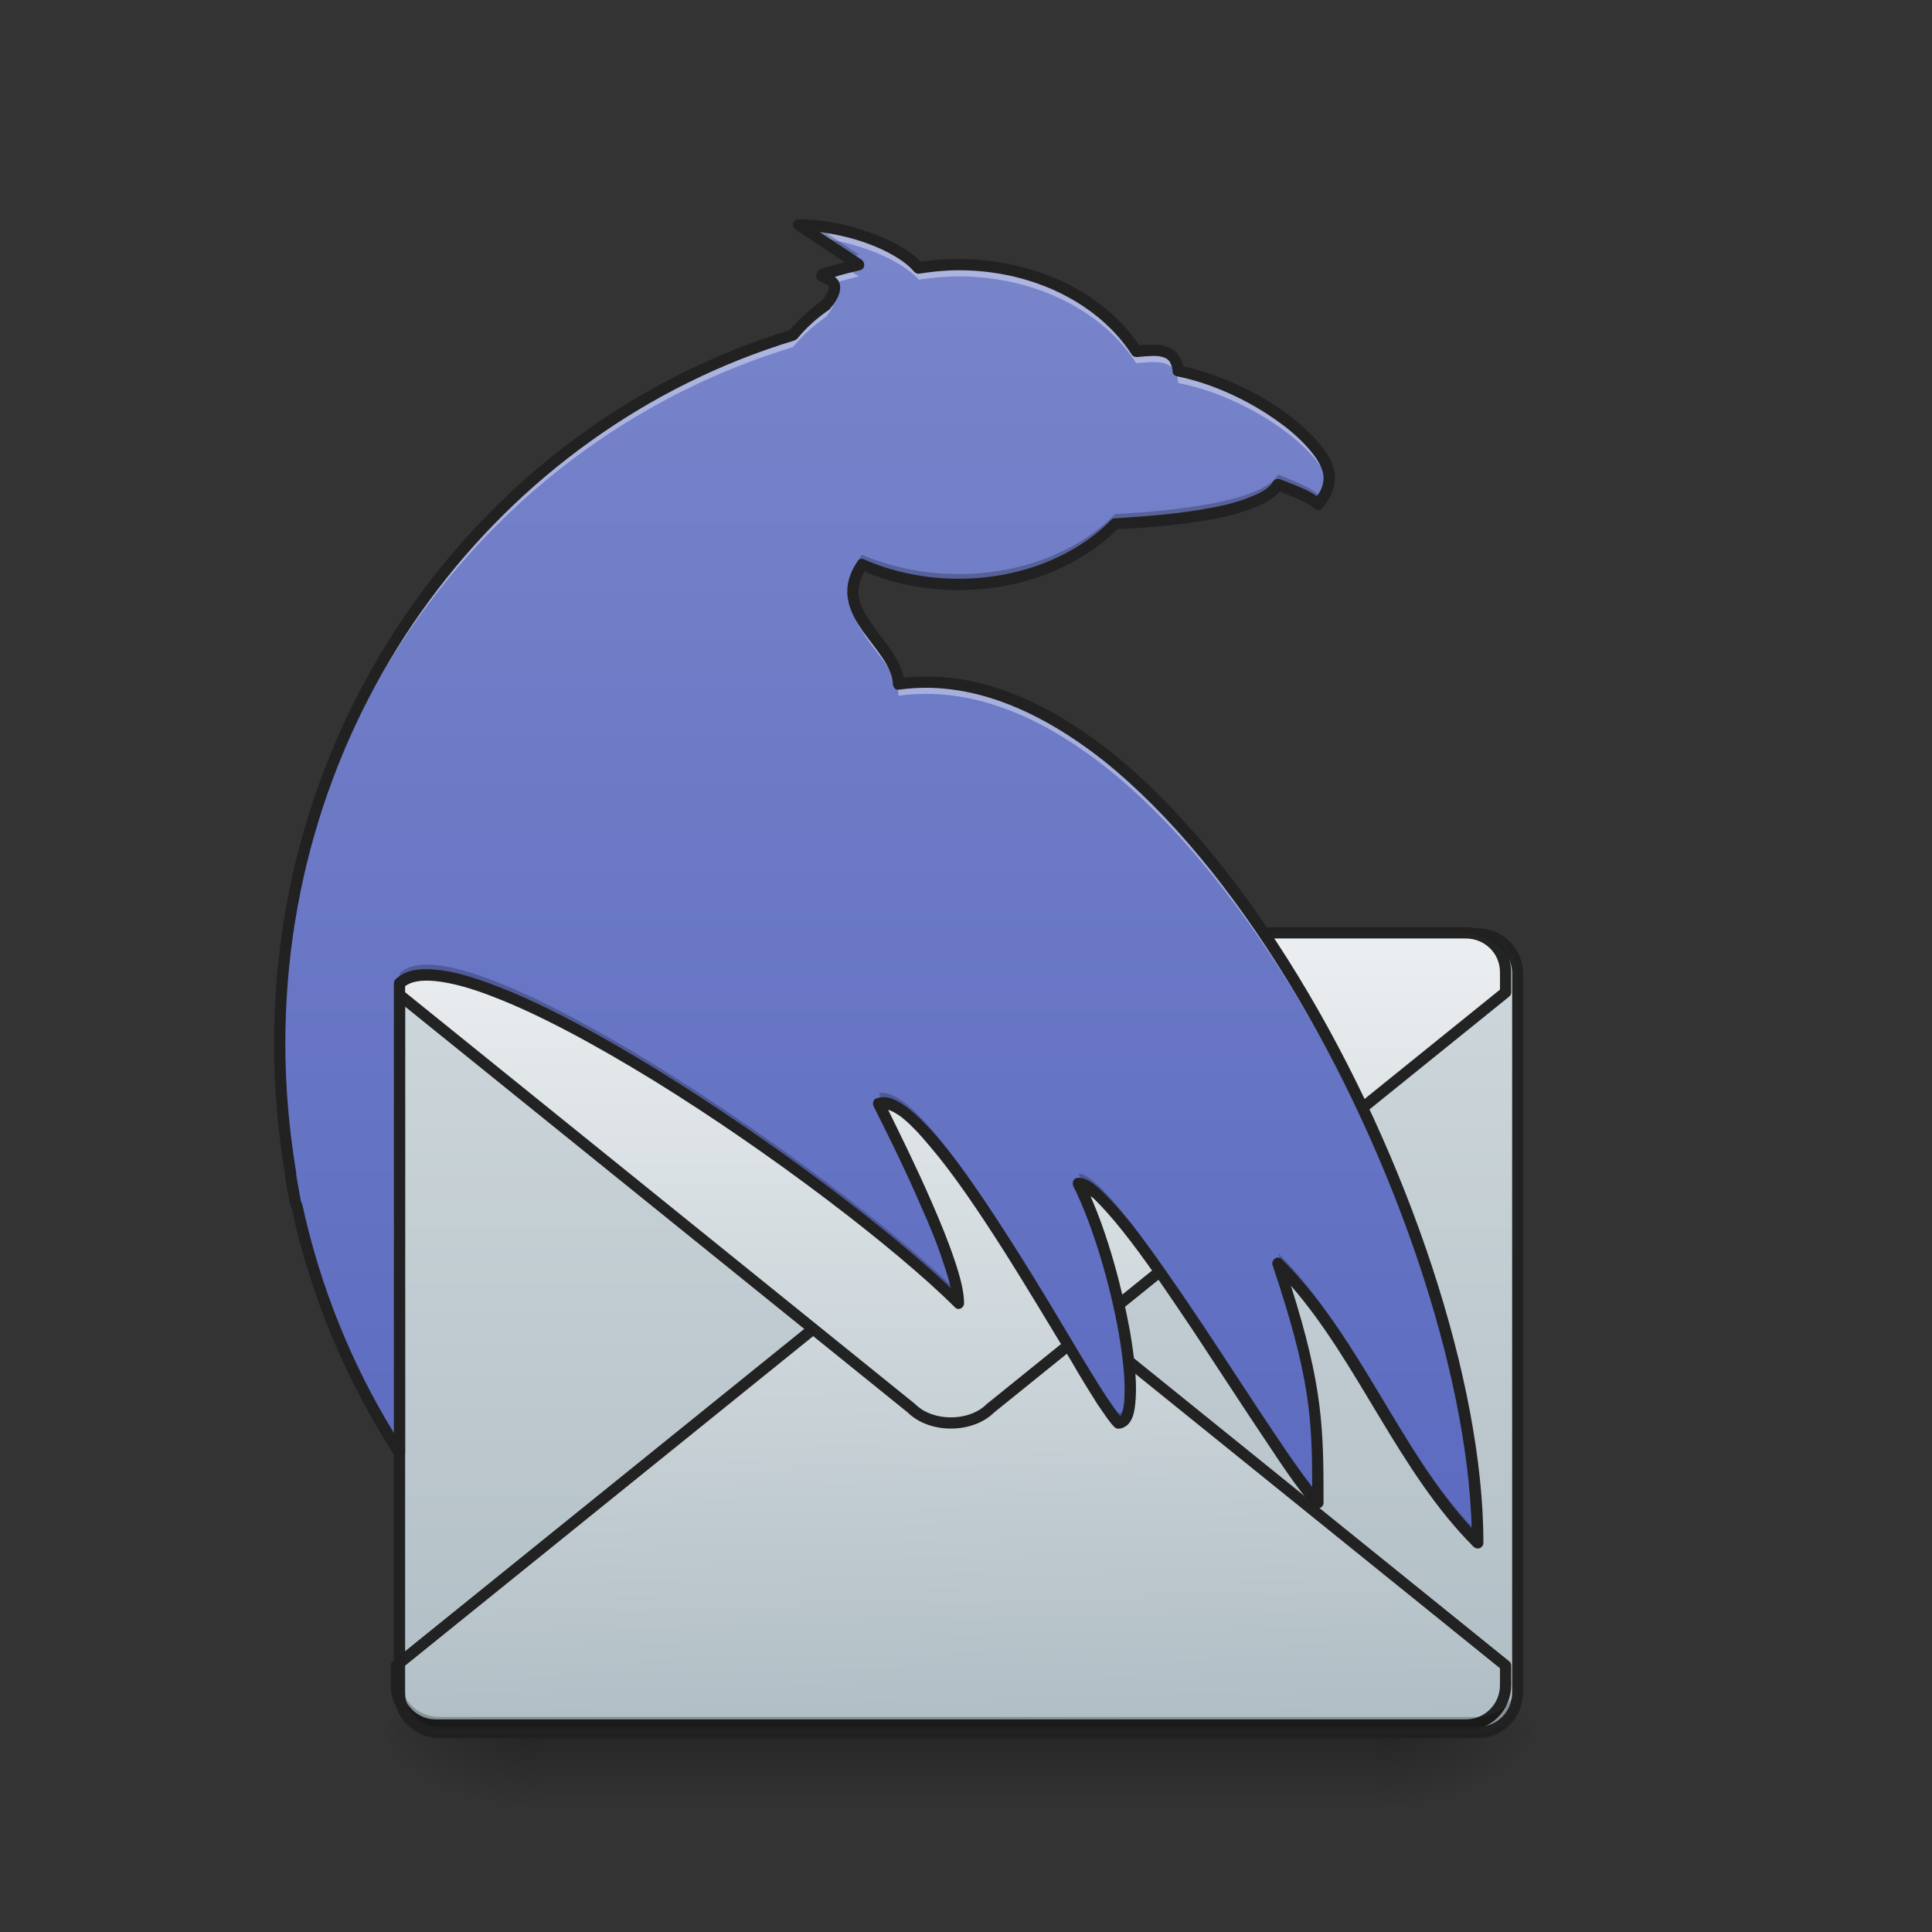 <?xml version="1.0" encoding="UTF-8"?>
<svg xmlns="http://www.w3.org/2000/svg" xmlns:xlink="http://www.w3.org/1999/xlink" width="16pt" height="16pt" viewBox="0 0 16 16" version="1.1">
<rect x="0" y="0" width="16" height="16" fill="#333333" stroke="none"/>
<defs>
<radialGradient id="radial0" gradientUnits="userSpaceOnUse" cx="450.909" cy="189.579" fx="450.909" fy="189.579" r="21.167" gradientTransform="matrix(0,-0.039,-0.07,-0,24.577,32.128)">
<stop offset="0" style="stop-color:rgb(0%,0%,0%);stop-opacity:0.314;"/>
<stop offset="0.222" style="stop-color:rgb(0%,0%,0%);stop-opacity:0.275;"/>
<stop offset="1" style="stop-color:rgb(0%,0%,0%);stop-opacity:0;"/>
</radialGradient>
<radialGradient id="radial1" gradientUnits="userSpaceOnUse" cx="450.909" cy="189.579" fx="450.909" fy="189.579" r="21.167" gradientTransform="matrix(-0,0.039,0.07,0,-8.7,-3.433)">
<stop offset="0" style="stop-color:rgb(0%,0%,0%);stop-opacity:0.314;"/>
<stop offset="0.222" style="stop-color:rgb(0%,0%,0%);stop-opacity:0.275;"/>
<stop offset="1" style="stop-color:rgb(0%,0%,0%);stop-opacity:0;"/>
</radialGradient>
<radialGradient id="radial2" gradientUnits="userSpaceOnUse" cx="450.909" cy="189.579" fx="450.909" fy="189.579" r="21.167" gradientTransform="matrix(-0,-0.039,0.07,-0,-8.7,32.128)">
<stop offset="0" style="stop-color:rgb(0%,0%,0%);stop-opacity:0.314;"/>
<stop offset="0.222" style="stop-color:rgb(0%,0%,0%);stop-opacity:0.275;"/>
<stop offset="1" style="stop-color:rgb(0%,0%,0%);stop-opacity:0;"/>
</radialGradient>
<radialGradient id="radial3" gradientUnits="userSpaceOnUse" cx="450.909" cy="189.579" fx="450.909" fy="189.579" r="21.167" gradientTransform="matrix(0,0.039,-0.07,0,24.577,-3.433)">
<stop offset="0" style="stop-color:rgb(0%,0%,0%);stop-opacity:0.314;"/>
<stop offset="0.222" style="stop-color:rgb(0%,0%,0%);stop-opacity:0.275;"/>
<stop offset="1" style="stop-color:rgb(0%,0%,0%);stop-opacity:0;"/>
</radialGradient>
<linearGradient id="linear0" gradientUnits="userSpaceOnUse" x1="255.323" y1="233.5" x2="255.323" y2="254.667" gradientTransform="matrix(0.007,0,0,0.031,6.233,7.05)">
<stop offset="0" style="stop-color:rgb(0%,0%,0%);stop-opacity:0.275;"/>
<stop offset="1" style="stop-color:rgb(0%,0%,0%);stop-opacity:0;"/>
</linearGradient>
<linearGradient id="linear1" gradientUnits="userSpaceOnUse" x1="677.333" y1="212.333" x2="677.333" y2="0.667" gradientTransform="matrix(0.031,0,0,0.031,-13.23,7.712)">
<stop offset="0" style="stop-color:rgb(69.02%,74.51%,77.255%);stop-opacity:1;"/>
<stop offset="1" style="stop-color:rgb(81.176%,84.706%,86.275%);stop-opacity:1;"/>
</linearGradient>
<linearGradient id="linear2" gradientUnits="userSpaceOnUse" x1="682.625" y1="0.667" x2="677.333" y2="212.331" gradientTransform="matrix(1,0,0,-1,-423.333,244.748)">
<stop offset="0" style="stop-color:rgb(69.02%,74.51%,77.255%);stop-opacity:1;"/>
<stop offset="1" style="stop-color:rgb(92.549%,93.725%,94.51%);stop-opacity:1;"/>
</linearGradient>
<linearGradient id="linear3" gradientUnits="userSpaceOnUse" x1="677.333" y1="212.333" x2="677.333" y2="0.667" gradientTransform="matrix(1,0,0,1,-423.333,31.75)">
<stop offset="0" style="stop-color:rgb(69.02%,74.51%,77.255%);stop-opacity:1;"/>
<stop offset="1" style="stop-color:rgb(92.549%,93.725%,94.51%);stop-opacity:1;"/>
</linearGradient>
<linearGradient id="linear4" gradientUnits="userSpaceOnUse" x1="254" y1="196.458" x2="254" y2="-163.375" gradientTransform="matrix(0.031,0,0,0.031,0,6.719)">
<stop offset="0" style="stop-color:rgb(36.078%,41.961%,75.294%);stop-opacity:1;"/>
<stop offset="1" style="stop-color:rgb(47.451%,52.549%,79.608%);stop-opacity:1;"/>
</linearGradient>
</defs>
<g id="surface1">
<path style=" stroke:none;fill-rule:nonzero;fill:url(#radial0);" d="M 11.41 14.348 L 12.734 14.348 L 12.734 13.688 L 11.41 13.688 Z M 11.41 14.348 "/>
<path style=" stroke:none;fill-rule:nonzero;fill:url(#radial1);" d="M 4.465 14.348 L 3.141 14.348 L 3.141 15.008 L 4.465 15.008 Z M 4.465 14.348 "/>
<path style=" stroke:none;fill-rule:nonzero;fill:url(#radial2);" d="M 4.465 14.348 L 3.141 14.348 L 3.141 13.688 L 4.465 13.688 Z M 4.465 14.348 "/>
<path style=" stroke:none;fill-rule:nonzero;fill:url(#radial3);" d="M 11.41 14.348 L 12.734 14.348 L 12.734 15.008 L 11.41 15.008 Z M 11.41 14.348 "/>
<path style=" stroke:none;fill-rule:nonzero;fill:url(#linear0);" d="M 4.465 14.184 L 11.41 14.184 L 11.41 15.008 L 4.465 15.008 Z M 4.465 14.184 "/>
<path style=" stroke:none;fill-rule:nonzero;fill:url(#linear1);" d="M 3.637 7.734 L 12.238 7.734 C 12.422 7.734 12.57 7.879 12.57 8.062 L 12.57 14.016 C 12.57 14.199 12.422 14.348 12.238 14.348 L 3.637 14.348 C 3.457 14.348 3.309 14.199 3.309 14.016 L 3.309 8.062 C 3.309 7.879 3.457 7.734 3.637 7.734 Z M 3.637 7.734 "/>
<path style="fill-rule:nonzero;fill:url(#linear2);stroke-width:3;stroke-linecap:square;stroke-linejoin:round;stroke:rgb(12.941%,12.941%,12.941%);stroke-opacity:0.988;stroke-miterlimit:4;" d="M 116.364 244.081 L 391.588 244.081 C 397.462 244.081 402.212 239.332 402.212 233.457 L 402.212 228.208 L 264.6 117.093 C 259.35 111.844 248.726 111.844 243.477 117.093 L 105.865 228.208 L 105.865 233.457 C 105.865 239.332 110.614 244.081 116.364 244.081 Z M 116.364 244.081 " transform="matrix(0.031,0,0,0.031,0,6.719)"/>
<path style=" stroke:none;fill-rule:nonzero;fill:rgb(0%,0%,0%);fill-opacity:0.235;" d="M 3.309 13.887 L 3.309 14.051 C 3.309 14.234 3.457 14.383 3.637 14.383 L 12.238 14.383 C 12.422 14.383 12.57 14.234 12.57 14.051 L 12.57 13.887 C 12.57 14.07 12.422 14.219 12.238 14.219 L 3.637 14.219 C 3.457 14.219 3.309 14.07 3.309 13.887 Z M 3.309 13.887 "/>
<path style=" stroke:none;fill-rule:nonzero;fill:rgb(12.941%,12.941%,12.941%);fill-opacity:0.988;" d="M 3.637 7.688 C 3.43 7.688 3.262 7.855 3.262 8.062 L 3.262 14.016 C 3.262 14.227 3.43 14.395 3.637 14.395 L 12.238 14.395 C 12.445 14.395 12.613 14.227 12.613 14.016 L 12.613 8.062 C 12.613 7.855 12.445 7.688 12.238 7.688 Z M 3.637 7.777 L 12.238 7.777 C 12.398 7.777 12.523 7.906 12.523 8.062 L 12.523 14.016 C 12.523 14.176 12.398 14.301 12.238 14.301 L 3.637 14.301 C 3.48 14.301 3.355 14.176 3.355 14.016 L 3.355 8.062 C 3.355 7.906 3.48 7.777 3.637 7.777 Z M 3.637 7.777 "/>
<path style="fill-rule:nonzero;fill:url(#linear3);stroke-width:3;stroke-linecap:square;stroke-linejoin:round;stroke:rgb(12.941%,12.941%,12.941%);stroke-opacity:0.988;stroke-miterlimit:4;" d="M 116.364 32.476 L 391.588 32.476 C 397.462 32.476 402.212 37.101 402.212 42.975 L 402.212 48.35 L 264.6 159.464 C 259.35 164.714 248.726 164.714 243.477 159.464 L 105.865 48.35 L 105.865 42.975 C 105.865 37.101 110.614 32.476 116.364 32.476 Z M 116.364 32.476 " transform="matrix(0.031,0,0,0.031,0,6.719)"/>
<path style=" stroke:none;fill-rule:nonzero;fill:url(#linear4);" d="M 6.613 1.863 L 7.113 2.191 C 6.449 2.359 7.113 2.191 6.844 2.523 C 6.738 2.598 6.645 2.684 6.566 2.777 C 4.102 3.523 2.316 5.859 2.316 8.641 C 2.316 9.012 2.348 9.371 2.406 9.719 C 2.406 9.723 2.406 9.727 2.406 9.727 C 2.418 9.809 2.434 9.887 2.449 9.965 L 2.457 9.984 C 2.617 10.727 2.91 11.422 3.309 12.035 L 3.309 8.145 C 3.805 7.648 6.945 9.801 7.938 10.793 C 7.938 10.461 7.441 9.469 7.277 9.137 C 7.719 9.012 9.023 11.547 9.262 11.785 C 9.508 11.785 9.262 10.461 8.93 9.801 C 9.262 9.801 10.586 12.113 10.914 12.445 C 10.914 11.785 10.914 11.453 10.586 10.461 C 11.246 11.121 11.578 12.113 12.238 12.777 C 12.238 10.129 9.758 5.336 7.441 5.664 C 7.43 5.328 6.863 5.086 7.137 4.676 C 7.375 4.777 7.648 4.84 7.938 4.84 C 8.465 4.84 8.934 4.645 9.234 4.34 C 9.746 4.312 10.453 4.238 10.586 4.012 C 10.793 4.094 10.875 4.137 10.914 4.176 C 10.977 4.109 11.008 4.035 11.008 3.953 C 11.008 3.676 10.375 3.191 9.758 3.074 C 9.758 3.07 9.758 3.066 9.758 3.062 C 9.723 2.875 9.594 2.895 9.41 2.91 C 9.137 2.484 8.582 2.191 7.938 2.191 C 7.824 2.191 7.715 2.203 7.609 2.219 C 7.441 2.027 6.98 1.863 6.613 1.863 Z M 6.613 1.863 "/>
<path style=" stroke:none;fill-rule:nonzero;fill:rgb(100%,100%,100%);fill-opacity:0.392;" d="M 6.613 1.863 L 6.777 1.969 C 7.105 2.008 7.465 2.152 7.609 2.316 C 7.715 2.301 7.824 2.289 7.938 2.289 C 8.582 2.289 9.137 2.582 9.41 3.008 C 9.594 2.992 9.723 2.973 9.758 3.16 C 9.758 3.164 9.758 3.168 9.758 3.172 C 10.344 3.285 10.945 3.723 11.004 4.008 C 11.008 3.988 11.008 3.973 11.008 3.953 C 11.008 3.676 10.375 3.191 9.758 3.074 C 9.758 3.07 9.758 3.066 9.758 3.062 C 9.723 2.875 9.594 2.895 9.41 2.91 C 9.137 2.484 8.582 2.191 7.938 2.191 C 7.824 2.191 7.715 2.203 7.609 2.219 C 7.441 2.027 6.98 1.863 6.613 1.863 Z M 7.004 2.219 C 6.668 2.305 6.848 2.266 6.898 2.344 C 6.945 2.332 7.012 2.316 7.113 2.289 Z M 6.898 2.438 C 6.887 2.461 6.867 2.492 6.844 2.523 C 6.738 2.598 6.645 2.684 6.566 2.777 C 4.102 3.523 2.316 5.859 2.316 8.641 C 2.316 8.656 2.316 8.672 2.316 8.688 C 2.336 5.93 4.117 3.617 6.566 2.875 C 6.645 2.781 6.738 2.695 6.844 2.621 C 6.918 2.527 6.922 2.473 6.898 2.438 Z M 7.066 4.945 C 7.02 5.258 7.434 5.477 7.441 5.762 C 9.73 5.438 12.176 10.109 12.238 12.777 C 12.238 10.129 9.758 5.336 7.441 5.664 C 7.434 5.41 7.105 5.211 7.066 4.945 Z M 7.309 9.23 C 7.297 9.23 7.289 9.234 7.277 9.234 C 7.426 9.535 7.848 10.379 7.926 10.781 C 7.93 10.785 7.934 10.789 7.938 10.793 C 7.938 10.488 7.52 9.625 7.324 9.23 C 7.32 9.23 7.312 9.23 7.309 9.23 Z M 8.93 9.898 C 9.16 10.352 9.348 11.121 9.359 11.555 C 9.375 11.18 9.203 10.414 8.984 9.914 C 8.965 9.902 8.945 9.898 8.93 9.898 Z M 10.586 10.559 C 10.898 11.5 10.914 11.848 10.914 12.445 C 10.914 11.816 10.914 11.488 10.633 10.609 C 10.617 10.59 10.602 10.574 10.586 10.559 Z M 10.586 10.559 "/>
<path style=" stroke:none;fill-rule:nonzero;fill:rgb(0%,0%,0%);fill-opacity:0.235;" d="M 6.613 1.863 L 7.02 2.133 C 7.047 2.125 7.078 2.117 7.113 2.109 L 6.75 1.867 C 6.703 1.863 6.66 1.863 6.613 1.863 Z M 6.891 2.25 C 6.719 2.297 6.859 2.277 6.902 2.348 C 6.918 2.301 6.91 2.27 6.891 2.25 Z M 11.008 3.918 C 10.996 3.98 10.965 4.039 10.914 4.094 C 10.875 4.055 10.793 4.012 10.586 3.93 C 10.453 4.152 9.746 4.23 9.234 4.258 C 8.934 4.562 8.465 4.754 7.938 4.754 C 7.648 4.754 7.375 4.695 7.137 4.594 C 7.074 4.688 7.055 4.777 7.066 4.855 C 7.074 4.801 7.094 4.738 7.137 4.676 C 7.375 4.777 7.648 4.84 7.938 4.84 C 8.465 4.84 8.934 4.645 9.234 4.34 C 9.746 4.312 10.453 4.238 10.586 4.012 C 10.793 4.094 10.875 4.137 10.914 4.176 C 10.977 4.109 11.008 4.035 11.008 3.953 C 11.008 3.941 11.008 3.93 11.008 3.918 Z M 3.535 7.988 C 3.438 7.988 3.359 8.012 3.309 8.062 L 3.309 8.145 C 3.805 7.648 6.945 9.801 7.938 10.793 C 7.938 10.766 7.934 10.734 7.93 10.699 C 7.027 9.805 4.418 7.992 3.535 7.988 Z M 2.316 8.598 C 2.316 8.613 2.316 8.629 2.316 8.641 C 2.316 9.012 2.348 9.371 2.406 9.719 C 2.406 9.723 2.406 9.727 2.406 9.727 C 2.418 9.809 2.434 9.887 2.449 9.965 L 2.457 9.984 C 2.617 10.727 2.91 11.422 3.309 12.035 L 3.309 11.953 C 2.91 11.336 2.617 10.645 2.457 9.902 L 2.449 9.883 C 2.434 9.805 2.418 9.727 2.406 9.645 C 2.406 9.641 2.406 9.641 2.406 9.637 C 2.348 9.301 2.316 8.953 2.316 8.598 Z M 7.309 9.051 C 7.297 9.051 7.289 9.051 7.277 9.055 C 7.289 9.078 7.301 9.109 7.316 9.133 C 7.793 9.152 9.031 11.555 9.262 11.785 C 9.336 11.785 9.367 11.66 9.363 11.469 C 9.355 11.613 9.324 11.703 9.262 11.703 C 9.031 11.473 7.781 9.047 7.309 9.051 Z M 8.93 9.719 C 8.945 9.746 8.961 9.777 8.977 9.812 C 9.367 9.98 10.598 12.129 10.914 12.445 C 10.914 12.418 10.914 12.391 10.914 12.363 C 10.586 12.031 9.262 9.719 8.93 9.719 Z M 10.586 10.379 C 10.598 10.422 10.613 10.461 10.625 10.504 C 11.258 11.164 11.59 12.129 12.238 12.777 C 12.238 12.75 12.238 12.723 12.238 12.691 C 11.578 12.031 11.246 11.039 10.586 10.379 Z M 10.586 10.379 "/>
<path style=" stroke:none;fill-rule:nonzero;fill:rgb(12.941%,12.941%,12.941%);fill-opacity:1;" d="M 6.613 1.816 C 6.594 1.816 6.578 1.828 6.57 1.848 C 6.562 1.867 6.57 1.891 6.59 1.902 L 6.996 2.172 C 6.906 2.195 6.844 2.211 6.812 2.223 C 6.801 2.227 6.793 2.23 6.781 2.238 C 6.777 2.242 6.77 2.246 6.766 2.258 C 6.758 2.27 6.758 2.289 6.762 2.301 C 6.773 2.324 6.785 2.328 6.793 2.332 C 6.801 2.332 6.805 2.336 6.812 2.34 C 6.836 2.348 6.855 2.363 6.863 2.371 C 6.863 2.379 6.867 2.387 6.859 2.406 C 6.852 2.426 6.836 2.453 6.809 2.488 C 6.707 2.562 6.617 2.645 6.539 2.734 C 4.062 3.496 2.27 5.848 2.27 8.641 C 2.27 9.008 2.301 9.367 2.359 9.719 C 2.359 9.723 2.359 9.73 2.359 9.734 C 2.371 9.816 2.387 9.895 2.402 9.977 C 2.402 9.977 2.406 9.98 2.406 9.984 L 2.414 10 C 2.574 10.746 2.871 11.441 3.27 12.059 C 3.281 12.078 3.301 12.086 3.32 12.078 C 3.34 12.074 3.355 12.055 3.355 12.035 L 3.355 8.168 C 3.402 8.129 3.488 8.113 3.605 8.125 C 3.73 8.137 3.895 8.18 4.082 8.254 C 4.461 8.398 4.93 8.652 5.414 8.949 C 6.383 9.547 7.414 10.336 7.906 10.824 C 7.918 10.84 7.938 10.844 7.957 10.836 C 7.973 10.828 7.984 10.812 7.984 10.793 C 7.984 10.699 7.953 10.574 7.902 10.426 C 7.852 10.277 7.785 10.113 7.711 9.945 C 7.582 9.648 7.441 9.367 7.355 9.191 C 7.383 9.199 7.414 9.215 7.453 9.242 C 7.527 9.297 7.613 9.387 7.703 9.496 C 7.891 9.715 8.102 10.027 8.309 10.352 C 8.512 10.672 8.711 11.008 8.875 11.277 C 8.953 11.414 9.027 11.531 9.086 11.625 C 9.148 11.715 9.191 11.781 9.227 11.816 C 9.238 11.828 9.25 11.832 9.262 11.832 C 9.289 11.832 9.312 11.82 9.332 11.805 C 9.352 11.789 9.363 11.77 9.375 11.746 C 9.395 11.699 9.402 11.641 9.406 11.57 C 9.414 11.43 9.395 11.242 9.359 11.031 C 9.293 10.664 9.176 10.234 9.031 9.906 C 9.043 9.914 9.055 9.922 9.066 9.934 C 9.129 9.996 9.211 10.086 9.297 10.195 C 9.473 10.414 9.676 10.715 9.883 11.023 C 10.09 11.336 10.297 11.656 10.473 11.918 C 10.648 12.184 10.789 12.387 10.883 12.48 C 10.895 12.492 10.914 12.496 10.934 12.488 C 10.949 12.48 10.961 12.465 10.961 12.445 C 10.961 11.832 10.957 11.488 10.691 10.648 C 11.254 11.293 11.582 12.188 12.203 12.809 C 12.219 12.824 12.238 12.828 12.258 12.82 C 12.273 12.812 12.285 12.797 12.285 12.777 C 12.285 11.438 11.66 9.574 10.75 8.082 C 10.293 7.332 9.762 6.676 9.199 6.227 C 8.648 5.789 8.062 5.547 7.484 5.613 C 7.453 5.445 7.316 5.309 7.223 5.172 C 7.168 5.098 7.129 5.023 7.113 4.949 C 7.102 4.883 7.113 4.812 7.16 4.734 C 7.395 4.832 7.656 4.887 7.938 4.887 C 8.469 4.887 8.941 4.691 9.254 4.383 C 9.508 4.371 9.805 4.344 10.059 4.297 C 10.191 4.27 10.309 4.238 10.406 4.195 C 10.488 4.164 10.555 4.121 10.598 4.07 C 10.777 4.141 10.855 4.18 10.883 4.211 C 10.891 4.219 10.902 4.223 10.918 4.223 C 10.93 4.223 10.941 4.219 10.949 4.207 C 11.016 4.133 11.055 4.047 11.055 3.953 C 11.055 3.867 11.012 3.777 10.938 3.688 C 10.863 3.594 10.762 3.504 10.641 3.414 C 10.41 3.246 10.105 3.102 9.801 3.035 C 9.777 2.941 9.723 2.887 9.652 2.867 C 9.586 2.848 9.512 2.855 9.434 2.859 C 9.145 2.43 8.582 2.145 7.938 2.145 C 7.832 2.145 7.727 2.152 7.625 2.168 C 7.531 2.07 7.379 1.988 7.203 1.926 C 7.016 1.855 6.805 1.816 6.613 1.816 Z M 6.789 1.922 C 6.918 1.938 7.051 1.969 7.172 2.012 C 7.348 2.074 7.5 2.164 7.57 2.25 C 7.582 2.262 7.598 2.27 7.613 2.266 C 7.719 2.25 7.828 2.238 7.938 2.238 C 8.566 2.238 9.105 2.523 9.371 2.934 C 9.379 2.949 9.395 2.957 9.414 2.957 C 9.504 2.949 9.582 2.941 9.629 2.957 C 9.672 2.969 9.695 2.988 9.711 3.066 C 9.711 3.066 9.711 3.07 9.711 3.07 C 9.707 3.094 9.727 3.113 9.75 3.117 C 10.047 3.176 10.355 3.324 10.586 3.492 C 10.703 3.574 10.797 3.664 10.863 3.746 C 10.93 3.828 10.961 3.902 10.961 3.953 C 10.961 4.008 10.945 4.059 10.906 4.109 C 10.852 4.07 10.766 4.031 10.602 3.969 C 10.582 3.961 10.555 3.969 10.543 3.988 C 10.52 4.031 10.461 4.074 10.371 4.109 C 10.281 4.148 10.168 4.18 10.043 4.203 C 9.789 4.254 9.484 4.277 9.23 4.293 C 9.219 4.293 9.211 4.297 9.203 4.305 C 8.91 4.602 8.453 4.793 7.938 4.793 C 7.652 4.793 7.387 4.734 7.156 4.633 C 7.137 4.621 7.113 4.629 7.102 4.648 C 7.027 4.758 7.004 4.867 7.023 4.965 C 7.039 5.062 7.09 5.145 7.145 5.227 C 7.258 5.383 7.391 5.523 7.395 5.668 C 7.395 5.68 7.402 5.691 7.41 5.703 C 7.422 5.711 7.438 5.715 7.449 5.711 C 8.012 5.633 8.586 5.863 9.141 6.301 C 9.691 6.742 10.215 7.387 10.668 8.129 C 11.547 9.566 12.152 11.355 12.188 12.656 C 11.59 12.004 11.262 11.07 10.617 10.43 C 10.602 10.414 10.578 10.41 10.559 10.422 C 10.543 10.434 10.531 10.457 10.539 10.477 C 10.848 11.398 10.867 11.742 10.867 12.316 C 10.789 12.215 10.676 12.055 10.551 11.867 C 10.375 11.605 10.168 11.285 9.961 10.973 C 9.754 10.664 9.547 10.363 9.371 10.137 C 9.281 10.027 9.199 9.934 9.129 9.867 C 9.059 9.801 9 9.754 8.93 9.754 C 8.914 9.754 8.898 9.762 8.891 9.773 C 8.883 9.789 8.883 9.805 8.887 9.82 C 9.051 10.145 9.195 10.641 9.266 11.047 C 9.301 11.254 9.32 11.438 9.312 11.566 C 9.312 11.629 9.301 11.68 9.289 11.707 C 9.285 11.719 9.281 11.723 9.277 11.727 C 9.25 11.695 9.215 11.645 9.164 11.57 C 9.105 11.48 9.035 11.363 8.953 11.23 C 8.793 10.961 8.594 10.625 8.387 10.301 C 8.18 9.977 7.969 9.66 7.777 9.434 C 7.68 9.32 7.59 9.23 7.508 9.168 C 7.422 9.105 7.344 9.07 7.266 9.094 C 7.25 9.098 7.238 9.105 7.234 9.121 C 7.227 9.133 7.23 9.148 7.234 9.16 C 7.316 9.324 7.484 9.656 7.625 9.984 C 7.699 10.148 7.766 10.312 7.812 10.457 C 7.84 10.535 7.859 10.605 7.875 10.668 C 7.344 10.164 6.379 9.438 5.461 8.871 C 4.973 8.57 4.504 8.316 4.117 8.168 C 3.926 8.094 3.754 8.043 3.613 8.031 C 3.469 8.016 3.352 8.035 3.273 8.113 C 3.266 8.121 3.262 8.133 3.262 8.145 L 3.262 11.867 C 2.91 11.293 2.652 10.656 2.504 9.977 C 2.504 9.973 2.5 9.969 2.5 9.965 L 2.492 9.949 C 2.48 9.879 2.465 9.805 2.453 9.73 C 2.453 9.723 2.453 9.719 2.453 9.711 C 2.395 9.363 2.363 9.008 2.363 8.641 C 2.363 5.883 4.137 3.562 6.578 2.82 C 6.586 2.816 6.594 2.812 6.602 2.805 C 6.676 2.715 6.766 2.633 6.871 2.562 C 6.871 2.559 6.875 2.555 6.879 2.551 C 6.914 2.508 6.938 2.469 6.949 2.434 C 6.961 2.398 6.961 2.363 6.949 2.336 C 6.941 2.316 6.926 2.305 6.914 2.293 C 6.961 2.277 7.023 2.262 7.121 2.238 C 7.141 2.234 7.156 2.219 7.156 2.199 C 7.16 2.184 7.152 2.164 7.137 2.152 Z M 6.836 2.246 C 6.836 2.246 6.836 2.246 6.84 2.25 C 6.84 2.25 6.836 2.246 6.836 2.246 Z M 6.836 2.246 "/>
</g>
</svg>
